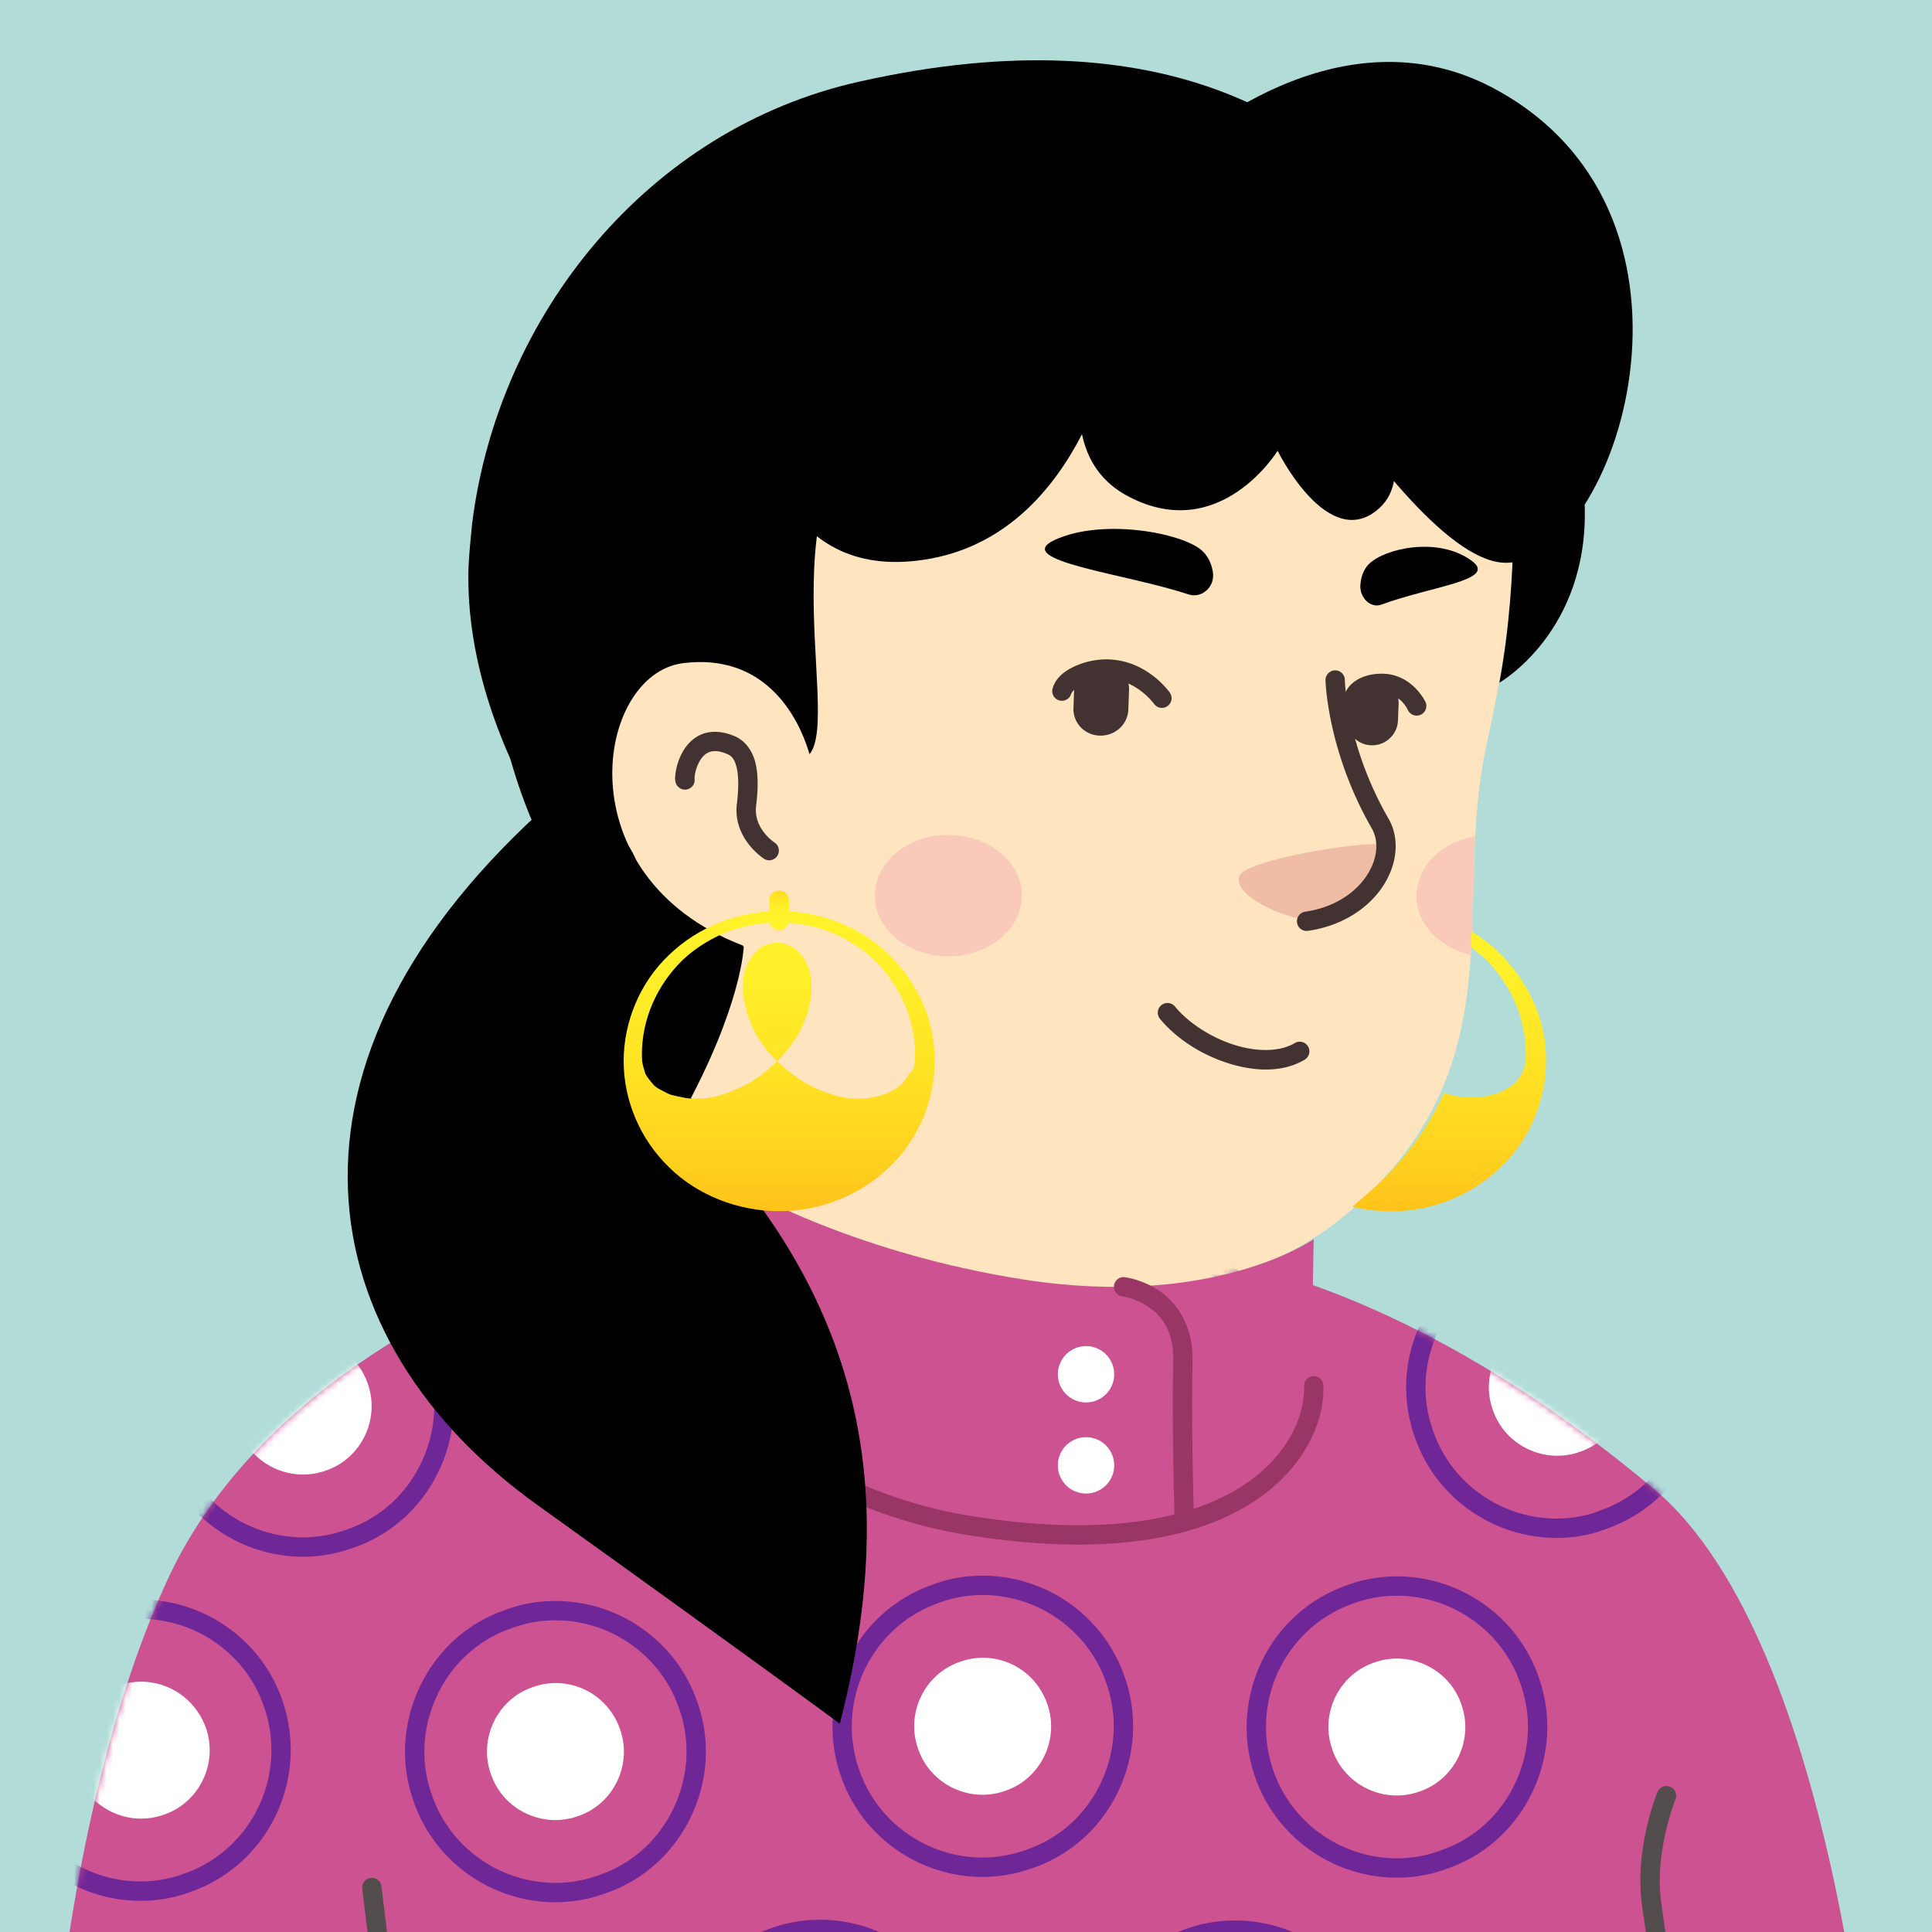 <?xml version="1.0" encoding="UTF-8" standalone="no"?>
<!-- Created with Inkscape (http://www.inkscape.org/) -->

<svg
   width="79.375mm"
   height="79.375mm"
   viewBox="0 0 79.375 79.375"
   version="1.1"
   id="svg5"
   xmlns="http://www.w3.org/2000/svg"
   xmlns:svg="http://www.w3.org/2000/svg">
  <rect x="0" y="0" width="79.375" height="79.375" fill="#333333" stroke="none"/>
  <defs
     id="defs2">
    <clipPath
       id="clip0_421_1274">
      <rect
         width="300"
         height="300"
         fill="#ffffff"
         id="rect903"
         x="0"
         y="0" />
    </clipPath>
    <clipPath
       id="clip0_421_1274-3">
      <rect
         width="300"
         height="300"
         fill="#ffffff"
         id="rect1539"
         x="0"
         y="0" />
    </clipPath>
    <clipPath
       id="clip0_421_1274-35">
      <rect
         width="300"
         height="300"
         fill="#ffffff"
         id="rect1928"
         x="0"
         y="0" />
    </clipPath>
    <clipPath
       id="clip0_421_1274-8">
      <rect
         width="300"
         height="300"
         fill="#ffffff"
         id="rect2361"
         x="0"
         y="0" />
    </clipPath>
    <linearGradient
       id="paint0_linear_421_1274"
       x1="121.039"
       y1="222.779"
       x2="121.039"
       y2="132.015"
       gradientUnits="userSpaceOnUse">
      <stop
         stop-color="#FF7300"
         id="stop2716" />
      <stop
         offset="0.109"
         stop-color="#FF8D08"
         id="stop2718" />
      <stop
         offset="0.29"
         stop-color="#FFB214"
         id="stop2720" />
      <stop
         offset="0.472"
         stop-color="#FFCF1E"
         id="stop2722" />
      <stop
         offset="0.651"
         stop-color="#FFE325"
         id="stop2724" />
      <stop
         offset="0.829"
         stop-color="#FFF029"
         id="stop2726" />
      <stop
         offset="1"
         stop-color="#FFF42A"
         id="stop2728" />
    </linearGradient>
    <linearGradient
       id="paint1_linear_421_1274"
       x1="121.04"
       y1="129.148"
       x2="121.04"
       y2="139.469"
       gradientUnits="userSpaceOnUse">
      <stop
         stop-color="#FF7300"
         id="stop2731" />
      <stop
         offset="0.109"
         stop-color="#FF8D08"
         id="stop2733" />
      <stop
         offset="0.29"
         stop-color="#FFB214"
         id="stop2735" />
      <stop
         offset="0.472"
         stop-color="#FFCF1E"
         id="stop2737" />
      <stop
         offset="0.651"
         stop-color="#FFE325"
         id="stop2739" />
      <stop
         offset="0.829"
         stop-color="#FFF029"
         id="stop2741" />
      <stop
         offset="1"
         stop-color="#FFF42A"
         id="stop2743" />
    </linearGradient>
    <linearGradient
       id="paint2_linear_421_1274"
       x1="226.423"
       y1="222.779"
       x2="226.423"
       y2="132.015"
       gradientUnits="userSpaceOnUse">
      <stop
         stop-color="#FF7300"
         id="stop2746" />
      <stop
         offset="0.109"
         stop-color="#FF8D08"
         id="stop2748" />
      <stop
         offset="0.29"
         stop-color="#FFB214"
         id="stop2750" />
      <stop
         offset="0.472"
         stop-color="#FFCF1E"
         id="stop2752" />
      <stop
         offset="0.651"
         stop-color="#FFE325"
         id="stop2754" />
      <stop
         offset="0.829"
         stop-color="#FFF029"
         id="stop2756" />
      <stop
         offset="1"
         stop-color="#FFF42A"
         id="stop2758" />
    </linearGradient>
    <clipPath
       id="clip0_421_1274-6">
      <rect
         width="300"
         height="300"
         fill="#ffffff"
         id="rect2761"
         x="0"
         y="0" />
    </clipPath>
    <clipPath
       id="clip0_421_1274-9">
      <rect
         width="300"
         height="300"
         fill="#ffffff"
         id="rect3154"
         x="0"
         y="0" />
    </clipPath>
    <clipPath
       id="clip0_421_1274-61">
      <rect
         width="300"
         height="300"
         fill="#ffffff"
         id="rect3560"
         x="0"
         y="0" />
    </clipPath>
    <linearGradient
       id="paint0_linear_421_1274-3"
       x1="118.039"
       y1="225.166"
       x2="118.039"
       y2="137.532"
       gradientUnits="userSpaceOnUse">
      <stop
         stop-color="#FF7300"
         id="stop4079" />
      <stop
         offset="0.109"
         stop-color="#FF8D08"
         id="stop4081" />
      <stop
         offset="0.29"
         stop-color="#FFB214"
         id="stop4083" />
      <stop
         offset="0.472"
         stop-color="#FFCF1E"
         id="stop4085" />
      <stop
         offset="0.651"
         stop-color="#FFE325"
         id="stop4087" />
      <stop
         offset="0.829"
         stop-color="#FFF029"
         id="stop4089" />
      <stop
         offset="1"
         stop-color="#FFF42A"
         id="stop4091" />
    </linearGradient>
    <linearGradient
       id="paint1_linear_421_1274-7"
       x1="118.04"
       y1="134.764"
       x2="118.04"
       y2="144.729"
       gradientUnits="userSpaceOnUse">
      <stop
         stop-color="#FF7300"
         id="stop4094" />
      <stop
         offset="0.109"
         stop-color="#FF8D08"
         id="stop4096" />
      <stop
         offset="0.29"
         stop-color="#FFB214"
         id="stop4098" />
      <stop
         offset="0.472"
         stop-color="#FFCF1E"
         id="stop4100" />
      <stop
         offset="0.651"
         stop-color="#FFE325"
         id="stop4102" />
      <stop
         offset="0.829"
         stop-color="#FFF029"
         id="stop4104" />
      <stop
         offset="1"
         stop-color="#FFF42A"
         id="stop4106" />
    </linearGradient>
    <linearGradient
       id="paint2_linear_421_1274-8"
       x1="223.423"
       y1="225.166"
       x2="223.423"
       y2="137.532"
       gradientUnits="userSpaceOnUse">
      <stop
         stop-color="#FF7300"
         id="stop4109" />
      <stop
         offset="0.109"
         stop-color="#FF8D08"
         id="stop4111" />
      <stop
         offset="0.29"
         stop-color="#FFB214"
         id="stop4113" />
      <stop
         offset="0.472"
         stop-color="#FFCF1E"
         id="stop4115" />
      <stop
         offset="0.651"
         stop-color="#FFE325"
         id="stop4117" />
      <stop
         offset="0.829"
         stop-color="#FFF029"
         id="stop4119" />
      <stop
         offset="1"
         stop-color="#FFF42A"
         id="stop4121" />
    </linearGradient>
    <clipPath
       id="clip0_421_1274-4">
      <rect
         width="300"
         height="300"
         fill="#ffffff"
         id="rect4124"
         x="0"
         y="0" />
    </clipPath>
    <clipPath
       id="clip0_421_1274-2">
      <rect
         width="300"
         height="300"
         fill="#ffffff"
         id="rect4458"
         x="0"
         y="0" />
    </clipPath>
    <clipPath
       id="clip0_421_1274-1">
      <rect
         width="300"
         height="300"
         fill="#ffffff"
         id="rect4979"
         x="0"
         y="0" />
    </clipPath>
    <clipPath
       id="clip0_421_1274-24">
      <rect
         width="300"
         height="300"
         fill="#ffffff"
         id="rect5434"
         x="0"
         y="0" />
    </clipPath>
    <clipPath
       id="clip0_421_1274-46">
      <rect
         width="300"
         height="300"
         fill="#ffffff"
         id="rect5850"
         x="0"
         y="0" />
    </clipPath>
    <clipPath
       id="clip0_421_1274-5">
      <rect
         width="300"
         height="300"
         fill="#ffffff"
         id="rect6329"
         x="0"
         y="0" />
    </clipPath>
    <clipPath
       id="clip0_421_1274-38">
      <rect
         width="300"
         height="300"
         fill="#ffffff"
         id="rect6804"
         x="0"
         y="0" />
    </clipPath>
    <clipPath
       id="clip0_421_1274-44">
      <rect
         width="300"
         height="300"
         fill="#ffffff"
         id="rect7152"
         x="0"
         y="0" />
    </clipPath>
    <clipPath
       id="clip0_421_1274-94">
      <rect
         width="300"
         height="300"
         fill="#ffffff"
         id="rect7595"
         x="0"
         y="0" />
    </clipPath>
    <clipPath
       id="clip0_421_1274-10">
      <rect
         width="300"
         height="300"
         fill="#ffffff"
         id="rect8065"
         x="0"
         y="0" />
    </clipPath>
    <clipPath
       id="clip0_421_1274-87">
      <rect
         width="300"
         height="300"
         fill="#ffffff"
         id="rect8554"
         x="0"
         y="0" />
    </clipPath>
    <clipPath
       id="clip0_421_1274-19">
      <rect
         width="300"
         height="300"
         fill="#ffffff"
         id="rect9033"
         x="0"
         y="0" />
    </clipPath>
    <clipPath
       id="clip0_421_1274-49">
      <rect
         width="300"
         height="300"
         fill="#ffffff"
         id="rect9515"
         x="0"
         y="0" />
    </clipPath>
    <clipPath
       id="clip0_421_1274-69">
      <rect
         width="300"
         height="300"
         fill="#ffffff"
         id="rect10033"
         x="0"
         y="0" />
    </clipPath>
    <clipPath
       id="clip0_421_1274-40">
      <rect
         width="300"
         height="300"
         fill="#ffffff"
         id="rect10502"
         x="0"
         y="0" />
    </clipPath>
    <clipPath
       id="clip0_421_1274-242">
      <rect
         width="300"
         height="300"
         fill="#ffffff"
         id="rect10955"
         x="0"
         y="0" />
    </clipPath>
    <linearGradient
       id="paint0_linear_421_1274-36"
       x1="120.777"
       y1="221.77"
       x2="120.777"
       y2="135.345"
       gradientUnits="userSpaceOnUse">
      <stop
         stop-color="#FF7300"
         id="stop11413" />
      <stop
         offset="0.109"
         stop-color="#FF8D08"
         id="stop11415" />
      <stop
         offset="0.29"
         stop-color="#FFB214"
         id="stop11417" />
      <stop
         offset="0.472"
         stop-color="#FFCF1E"
         id="stop11419" />
      <stop
         offset="0.651"
         stop-color="#FFE325"
         id="stop11421" />
      <stop
         offset="0.829"
         stop-color="#FFF029"
         id="stop11423" />
      <stop
         offset="1"
         stop-color="#FFF42A"
         id="stop11425" />
    </linearGradient>
    <linearGradient
       id="paint1_linear_421_1274-4"
       x1="120.776"
       y1="132.616"
       x2="120.776"
       y2="142.443"
       gradientUnits="userSpaceOnUse">
      <stop
         stop-color="#FF7300"
         id="stop11428" />
      <stop
         offset="0.109"
         stop-color="#FF8D08"
         id="stop11430" />
      <stop
         offset="0.29"
         stop-color="#FFB214"
         id="stop11432" />
      <stop
         offset="0.472"
         stop-color="#FFCF1E"
         id="stop11434" />
      <stop
         offset="0.651"
         stop-color="#FFE325"
         id="stop11436" />
      <stop
         offset="0.829"
         stop-color="#FFF029"
         id="stop11438" />
      <stop
         offset="1"
         stop-color="#FFF42A"
         id="stop11440" />
    </linearGradient>
    <linearGradient
       id="paint2_linear_421_1274-4"
       x1="224.707"
       y1="221.77"
       x2="224.707"
       y2="135.345"
       gradientUnits="userSpaceOnUse">
      <stop
         stop-color="#FF7300"
         id="stop11443" />
      <stop
         offset="0.109"
         stop-color="#FF8D08"
         id="stop11445" />
      <stop
         offset="0.29"
         stop-color="#FFB214"
         id="stop11447" />
      <stop
         offset="0.472"
         stop-color="#FFCF1E"
         id="stop11449" />
      <stop
         offset="0.651"
         stop-color="#FFE325"
         id="stop11451" />
      <stop
         offset="0.829"
         stop-color="#FFF029"
         id="stop11453" />
      <stop
         offset="1"
         stop-color="#FFF42A"
         id="stop11455" />
    </linearGradient>
    <clipPath
       id="clip0_421_1274-0">
      <rect
         width="300"
         height="300"
         fill="#ffffff"
         id="rect11458"
         x="0"
         y="0" />
    </clipPath>
  </defs>
  <g
     id="layer1"
     transform="translate(-292.378,-61.399)">
    <g
       style="fill:none"
       id="g11555"
       transform="matrix(0.265,0,0,0.265,292.378,61.399)">
      <g
         clip-path="url(#clip0_421_1274-0)"
         id="g11411">
        <path
           id="rect11290"
           style="fill:#b5e2dc;fill-opacity:0.969"
           d="M 0,0 H 300 V 300 H 0 Z" />
        <path
           d="m 251.589,264.099 c -0.774,0.553 -1.659,1.107 -2.434,1.66 -0.885,0.553 -1.66,1.106 -2.545,1.549 -0.774,0.443 -1.438,0.885 -2.213,1.328 -0.11,0.11 -0.221,0.11 -0.332,0.221 -2.544,1.549 -5.2,2.987 -7.855,4.315 -0.775,0.443 -1.66,0.885 -2.435,1.217 0,0 -0.11,0.111 -0.221,0.111 -0.885,0.443 -1.77,0.885 -2.656,1.328 -1.77,0.885 -3.651,1.659 -5.421,2.434 -0.885,0.443 -1.881,0.774 -2.766,1.106 -0.886,0.332 -1.881,0.775 -2.767,1.107 -0.885,0.332 -1.881,0.774 -2.766,1.106 0,0 0,0 -0.11,0 -0.886,0.332 -1.881,0.664 -2.767,0.996 -1.991,0.664 -4.093,1.328 -6.085,1.992 -0.664,0.221 -1.439,0.442 -2.102,0.664 -2.103,0.664 -4.205,1.217 -6.307,1.659 -0.775,0.222 -1.549,0.332 -2.435,0.554 -1.991,0.442 -4.093,0.885 -6.085,1.327 -0.443,0.111 -0.775,0.111 -1.217,0.222 -0.664,0.11 -1.439,0.221 -2.102,0.332 -0.996,0.11 -1.881,0.332 -2.877,0.442 -0.443,0.111 -0.885,0.111 -1.328,0.222 -0.553,0.11 -1.217,0.221 -1.881,0.221 -1.77,0.221 -3.651,0.442 -5.422,0.664 -0.553,0.11 -1.217,0.11 -1.77,0.221 h -0.111 c -0.774,0.111 -1.549,0.111 -2.323,0.221 -0.775,0.111 -1.549,0.111 -2.324,0.111 -0.442,0 -0.996,0.111 -1.438,0.111 -0.885,0 -1.66,0.11 -2.435,0.11 -1.106,0 -2.102,0.111 -3.208,0.111 -1.107,0 -2.103,0 -3.209,0 -0.775,0 -1.549,0 -2.324,0 -46.582,-0.664 -88.628,-20.47 -118.502,-51.893 0,0 0,-0.111 -0.111,-0.111 3.43,-6.75 16.154,-18.921 29.432,-28.99 16.818,-12.724 40.607,-20.58 40.607,-20.58 0,0 15.602,-2.545 73.47,9.516 44.148,9.294 62.958,47.025 69.375,64.396 z"
           fill="#fee4bf"
           id="path11292" />
        <path
           d="m 194.495,230.352 c -2.323,11.397 -17.371,18.146 -42.709,7.966 -31.092,-12.613 -43.042,-48.131 -43.042,-48.131 -1.659,-25.449 -5.532,-47.246 -5.532,-47.246 35.96,-3.098 78.448,38.948 78.448,38.948 l 4.869,20.801 c 0.442,1.771 1.328,3.32 2.655,4.426 2.324,3.983 6.861,15.933 5.311,23.236 z"
           fill="#fee4bf"
           id="path11294" />
        <path
           d="m 189.185,207.227 c -21.134,-1.107 -36.735,-4.205 -53.443,-34.19 14.163,12.503 30.871,17.261 48.463,19.474 l 2.324,10.179 c 0.443,1.881 1.328,3.43 2.656,4.537 z"
           fill="#efbda5"
           id="path11296" />
        <path
           d="m 232.89,73.897 c 1.992,9.294 2.987,16.818 -2.434,41.604 -5.422,24.784 4.979,49.569 -21.134,72.252 -17.593,15.269 -48.352,18.146 -72.916,1.438 -8.299,-5.643 -15.933,-13.499 -22.129,-23.789 C 109.408,157.325 103.765,149.69 97.458,142.72 88.717,133.204 78.206,114.062 83.406,80.204 91.815,25.102 146.364,18.795 178.562,24.881 c 32.199,6.086 48.906,24.453 54.328,49.017 z"
           fill="#fee4bf"
           id="path11298" />
        <path
           d="m 127.001,117.16 c 0,0 -3.43,-16.597 -19.584,-14.605 -13.942,1.77 -18.81,35.186 12.835,44.48"
           fill="#fee4bf"
           id="path11300" />
        <path
           style="color:#000000;fill:#423232;stroke-linecap:round;stroke-linejoin:round;stroke-miterlimit:10;-inkscape-stroke:none"
           d="m 111.328,113.477 c -0.799,-0.061 -1.546,0.026 -2.223,0.25 -1.354,0.448 -2.328,1.389 -2.979,2.369 -0.65,0.98 -1.018,2.016 -1.229,2.9 -0.105,0.442 -0.17,0.845 -0.201,1.203 -0.031,0.358 -0.077,0.59 0.047,1.086 a 1.5,1.5 0 0 0 1.818,1.092 1.5,1.5 0 0 0 1.094,-1.818 c 0.069,0.274 0.013,0.091 0.029,-0.098 0.017,-0.189 0.058,-0.463 0.131,-0.77 0.146,-0.613 0.422,-1.355 0.809,-1.938 0.387,-0.583 0.843,-0.988 1.422,-1.18 0.579,-0.192 1.38,-0.223 2.656,0.311 a 1.5,1.5 0 0 0 0.01,0.004 c 0.739,0.302 1.177,0.819 1.49,2.096 0.314,1.277 0.344,3.233 0.025,5.732 a 1.5,1.5 0 0 0 -0.006,0.039 c -0.537,5.368 4.227,8.385 4.227,8.385 a 1.5,1.5 0 0 0 2.07,-0.457 1.5,1.5 0 0 0 -0.455,-2.072 c 0,0 -3.204,-2.075 -2.855,-5.557 l -0.006,0.041 c 0.344,-2.701 0.375,-4.951 -0.086,-6.828 -0.461,-1.876 -1.573,-3.459 -3.268,-4.152 -0.879,-0.367 -1.726,-0.577 -2.521,-0.639 z"
           id="path11302" />
        <path
           d="m 203.679,142.609 c 0,0 4.205,0.221 8.188,-4.536 2.213,-2.656 4.094,-5.975 2.877,-6.971 -1.217,-1.107 -21.244,1.991 -22.572,4.647 -1.328,2.655 6.418,6.86 11.507,6.86 z"
           fill="#efbda5"
           id="path11304" />
        <path
           style="color:#000000;fill:#423232;stroke-linecap:round;stroke-linejoin:round;stroke-miterlimit:10;-inkscape-stroke:none"
           d="m 206.967,103.932 a 1.5,1.5 0 0 0 -1.467,1.531 c 0,0 0.234,10.905 7.17,22.957 1.154,2.009 0.912,4.815 -0.83,7.404 -1.742,2.589 -4.947,4.859 -9.484,5.521 a 1.5,1.5 0 0 0 -1.268,1.701 1.5,1.5 0 0 0 1.701,1.268 c 5.311,-0.775 9.3,-3.484 11.541,-6.814 2.241,-3.33 2.774,-7.383 0.941,-10.574 a 1.5,1.5 0 0 0 -0.002,-0.002 C 208.706,115.518 208.498,105.4 208.498,105.4 a 1.5,1.5 0 0 0 -1.531,-1.469 z"
           id="path11306" />
        <path
           opacity="0.42"
           d="m 147.028,148.252 c 6.295,0 11.397,-4.211 11.397,-9.405 0,-5.194 -5.102,-9.405 -11.397,-9.405 -6.294,0 -11.396,4.211 -11.396,9.405 0,5.194 5.102,9.405 11.396,9.405 z"
           fill="#f2a5b2"
           id="path11308" />
        <path
           opacity="0.42"
           d="m 228.685,129.663 c -0.332,6.197 -0.221,12.282 -0.664,18.368 -4.868,-1.107 -8.409,-4.758 -8.409,-9.073 0,-4.647 3.873,-8.409 9.073,-9.295 z"
           fill="#f2a5b2"
           id="path11310" />
        <path
           d="M 290.528,334.095 H 7.218 c 0,0 1.681,-52 18.716,-89.095 12.888,-28.017 43.259,-43.595 65.897,-51.664 6.388,-2.241 12.215,-3.922 16.698,-5.155 0,0.56 0.112,1.009 0.112,1.569 0,0 10.198,22.862 41.69,35.526 25.664,10.422 34.629,6.276 36.983,-5.267 1.456,-7.397 5.155,-9.078 2.801,-13 -1.345,-1.121 -2.241,-2.802 -2.689,-4.483 l -0.897,-3.698 c 2.129,-0.449 4.147,-1.009 6.164,-1.681 0.672,-0.225 1.233,-0.449 1.905,-0.673 14.457,3.81 36.198,12.888 61.862,34.405 28.914,24.319 34.069,103.216 34.069,103.216 z"
           fill="#cc5292"
           id="path11312" />
        <mask
           id="mask0_421_1274"
           maskUnits="userSpaceOnUse"
           x="7"
           y="188"
           width="284"
           height="147">
          <path
             d="M 290.528,334.095 H 7.218 c 0,0 1.681,-52 18.716,-89.095 12.888,-28.017 43.259,-43.595 65.897,-51.664 6.388,-2.241 12.215,-3.922 16.698,-5.155 0,0.56 0.112,1.009 0.112,1.569 0,0 10.198,22.862 41.69,35.526 25.664,10.422 34.629,6.276 36.983,-5.267 1.456,-7.397 5.155,-9.078 2.801,-13 -1.345,-1.121 -2.241,-2.802 -2.689,-4.483 l -0.897,-3.698 c 2.129,-0.449 4.147,-1.009 6.164,-1.681 0.672,-0.225 1.233,-0.449 1.905,-0.673 14.457,3.81 36.198,12.888 61.862,34.405 28.914,24.319 34.069,103.216 34.069,103.216 z"
             fill="#cc5292"
             id="path11314" />
        </mask>
        <g
           mask="url(#mask0_421_1274)"
           id="g11357">
          <path
             style="color:#000000;fill:#6f2696;stroke-linecap:round;stroke-linejoin:round;stroke-miterlimit:10;-inkscape-stroke:none"
             d="m 21.787,247.982 c -2.743,0 -5.391,0.481 -7.908,1.438 -5.868,2.042 -10.549,6.368 -13.176,11.979 -2.624,5.606 -2.988,11.965 -0.84,17.83 1.9936e-4,5.6e-4 -1.994e-4,10e-4 0,0.002 3.24,9.237 12.101,15.459 21.924,15.459 2.748,0 5.398,-0.482 7.918,-1.439 12.077,-4.317 18.304,-17.735 14.006,-29.807 -3.239,-9.239 -12.1,-15.461 -21.924,-15.461 z m 0,3 c 8.556,0 16.279,5.432 19.092,13.453 a 1.5,1.5 0 0 0 0.004,0.008 c 3.763,10.558 -1.658,22.229 -12.203,25.988 a 1.5,1.5 0 0 0 -0.031,0.012 c -2.184,0.831 -4.458,1.246 -6.861,1.246 -8.555,0 -16.281,-5.433 -19.094,-13.453 a 1.5,1.5 0 0 0 -0.008,-0.019 c -1.878,-5.113 -1.568,-10.623 0.736,-15.547 2.302,-4.917 6.354,-8.653 11.459,-10.424 a 1.5,1.5 0 0 0 0.043,-0.016 c 2.183,-0.832 4.459,-1.248 6.863,-1.248 z"
             id="path11317" />
          <path
             d="m 31.873,267.75 c 2.017,5.491 -0.897,11.655 -6.388,13.56 -5.491,2.018 -11.655,-0.896 -13.56,-6.388 -2.017,-5.491 0.896,-11.655 6.388,-13.56 5.491,-2.017 11.543,0.897 13.56,6.388 z"
             fill="#ffffff"
             id="path11319" />
          <path
             style="color:#000000;fill:#6f2696;stroke-linecap:round;stroke-linejoin:round;stroke-miterlimit:10;-inkscape-stroke:none"
             d="m 47.002,194.639 c -2.744,0 -5.392,0.48 -7.91,1.438 -5.867,2.042 -10.546,6.368 -13.172,11.979 -2.626,5.61 -2.991,11.977 -0.836,17.846 4.98e-4,0.001 0.002,0.003 0.002,0.004 3.245,9.227 12.099,15.441 21.916,15.441 2.643,0 5.286,-0.482 7.898,-1.432 5.873,-2.041 10.558,-6.371 13.186,-11.984 2.624,-5.605 2.988,-11.966 0.84,-17.83 v -0.002 c -3.24,-9.237 -12.101,-15.459 -21.924,-15.459 z m 0,3 c 8.556,0 16.281,5.433 19.094,13.453 a 1.5,1.5 0 0 0 0.008,0.019 c 1.878,5.112 1.568,10.623 -0.736,15.545 -2.302,4.917 -6.354,8.655 -11.459,10.426 a 1.5,1.5 0 0 0 -0.021,0.008 c -2.314,0.842 -4.601,1.256 -6.885,1.256 -8.555,0 -16.279,-5.433 -19.092,-13.453 a 1.5,1.5 0 0 0 -0.008,-0.021 c -1.878,-5.112 -1.57,-10.623 0.734,-15.545 2.302,-4.918 6.356,-8.655 11.461,-10.426 a 1.5,1.5 0 0 0 0.043,-0.016 c 2.183,-0.832 4.458,-1.246 6.861,-1.246 z"
             id="path11321" />
          <path
             d="m 56.976,214.405 c 2.017,5.492 -0.897,11.655 -6.388,13.561 -5.491,2.017 -11.655,-0.897 -13.56,-6.388 -2.017,-5.492 0.897,-11.656 6.388,-13.561 5.491,-2.017 11.543,0.785 13.56,6.388 z"
             fill="#ffffff"
             id="path11323" />
          <path
             style="color:#000000;fill:#6f2696;stroke-linecap:round;stroke-linejoin:round;stroke-miterlimit:10;-inkscape-stroke:none"
             d="m 71.77,141.967 c -2.746,0 -5.397,0.481 -7.916,1.438 -12.079,4.316 -18.307,17.736 -14.008,29.809 2.88e-4,8.2e-4 0.002,0.001 0.002,0.002 4.33e-4,0.001 -4.33e-4,0.003 0,0.004 3.241,9.234 12.1,15.453 21.922,15.453 2.744,1e-5 5.391,-0.48 7.908,-1.436 12.084,-4.313 18.315,-17.736 14.016,-29.811 -3.239,-9.238 -12.1,-15.459 -21.924,-15.459 z m 0,3 c 8.556,0 16.279,5.431 19.092,13.451 a 1.5,1.5 0 0 0 0.004,0.008 c 3.763,10.558 -1.658,22.231 -12.203,25.99 a 1.5,1.5 0 0 0 -0.029,0.01 c -2.183,0.831 -4.459,1.246 -6.863,1.246 -8.556,0 -16.281,-5.433 -19.094,-13.453 a 1.5,1.5 0 0 0 -0.002,-0.006 c -3.763,-10.558 1.658,-22.231 12.203,-25.99 a 1.5,1.5 0 0 0 0.029,-0.012 c 2.183,-0.831 4.459,-1.244 6.863,-1.244 z"
             id="path11325" />
          <path
             style="color:#000000;fill:#6f2696;stroke-linecap:round;stroke-linejoin:round;stroke-miterlimit:10;-inkscape-stroke:none"
             d="m 86.113,248.207 c -2.744,0 -5.392,0.48 -7.91,1.438 -5.867,2.042 -10.546,6.368 -13.172,11.979 -2.625,5.609 -2.989,11.974 -0.836,17.842 3.243,9.231 12.099,15.449 21.918,15.449 2.639,0 5.376,-0.476 7.908,-1.438 5.868,-2.042 10.549,-6.368 13.176,-11.979 2.625,-5.609 2.988,-11.974 0.834,-17.842 -3.243,-9.232 -12.099,-15.449 -21.918,-15.449 z m 0,3 c 8.556,0 16.281,5.432 19.094,13.453 a 1.5,1.5 0 0 0 0.008,0.021 c 1.879,5.111 1.567,10.623 -0.736,15.545 h 0.002 c -2.302,4.917 -6.356,8.655 -11.461,10.426 a 1.5,1.5 0 0 0 -0.043,0.016 c -2.168,0.826 -4.579,1.246 -6.863,1.246 -8.556,0 -16.281,-5.433 -19.094,-13.453 a 1.5,1.5 0 0 0 -0.006,-0.021 c -1.878,-5.112 -1.57,-10.623 0.734,-15.545 2.302,-4.918 6.356,-8.655 11.461,-10.426 a 1.5,1.5 0 0 0 0.043,-0.016 c 2.183,-0.832 4.458,-1.246 6.861,-1.246 z"
             id="path11327" />
          <path
             d="m 96.088,267.974 c 2.017,5.492 -0.896,11.655 -6.388,13.56 -5.491,2.018 -11.655,-0.896 -13.56,-6.387 -2.017,-5.492 0.897,-11.656 6.388,-13.561 5.491,-2.017 11.543,0.785 13.56,6.388 z"
             fill="#ffffff"
             id="path11329" />
          <path
             style="color:#000000;fill:#6f2696;stroke-linecap:round;stroke-linejoin:round;stroke-miterlimit:10;-inkscape-stroke:none"
             d="m 111.217,194.75 c -2.743,0 -5.389,0.481 -7.906,1.438 -5.869,2.042 -10.549,6.367 -13.176,11.979 -2.625,5.609 -2.989,11.974 -0.836,17.842 3.243,9.231 12.099,15.449 21.918,15.449 2.744,0 5.391,-0.481 7.908,-1.438 5.868,-2.042 10.548,-6.368 13.174,-11.979 2.624,-5.605 2.989,-11.966 0.842,-17.83 v -0.002 C 129.901,200.972 121.04,194.75 111.217,194.75 Z m 0,3 c 8.556,0 16.281,5.433 19.094,13.453 a 1.5,1.5 0 0 0 0.008,0.021 c 1.878,5.112 1.568,10.623 -0.736,15.545 -2.301,4.917 -6.355,8.655 -11.459,10.426 a 1.5,1.5 0 0 0 -0.043,0.016 c -2.184,0.832 -4.459,1.246 -6.863,1.246 -8.555,0 -16.279,-5.433 -19.092,-13.453 a 1.5,1.5 0 0 0 -0.008,-0.021 c -1.878,-5.112 -1.57,-10.623 0.734,-15.545 2.302,-4.918 6.356,-8.655 11.461,-10.426 a 1.5,1.5 0 0 0 0.043,-0.016 c 2.182,-0.832 4.458,-1.246 6.861,-1.246 z"
             id="path11331" />
          <path
             d="m 121.304,214.517 c 2.017,5.492 -0.897,11.655 -6.388,13.561 -5.491,2.017 -11.655,-0.897 -13.56,-6.388 -2.018,-5.492 0.896,-11.656 6.387,-13.561 5.492,-2.017 11.544,0.897 13.561,6.388 z"
             fill="#ffffff"
             id="path11333" />
          <path
             style="color:#000000;fill:#6f2696;stroke-linecap:round;stroke-linejoin:round;stroke-miterlimit:10;-inkscape-stroke:none"
             d="m 136.098,142.078 c -2.741,0 -5.386,0.48 -7.9,1.434 -5.873,2.042 -10.557,6.369 -13.184,11.982 -2.625,5.609 -2.988,11.974 -0.836,17.842 3.243,9.231 12.1,15.447 21.92,15.447 2.593,0 5.265,-0.36 7.938,-1.447 12.064,-4.325 18.283,-17.734 13.986,-29.799 l -0.002,-0.002 c -3.24,-9.236 -12.099,-15.457 -21.922,-15.457 z m 0,3 c 8.556,0 16.281,5.433 19.094,13.453 a 1.5,1.5 0 0 0 0.002,0.006 c 3.763,10.558 -1.658,22.231 -12.203,25.99 a 1.5,1.5 0 0 0 -0.064,0.023 c -2.25,0.92 -4.498,1.232 -6.828,1.232 -8.556,0 -16.281,-5.431 -19.094,-13.451 a 1.5,1.5 0 0 0 -0.008,-0.021 c -1.878,-5.113 -1.568,-10.622 0.736,-15.545 2.301,-4.917 6.355,-8.654 11.461,-10.426 a 1.5,1.5 0 0 0 0.041,-0.016 c 2.183,-0.831 4.459,-1.246 6.863,-1.246 z"
             id="path11335" />
          <path
             style="color:#000000;fill:#6f2696;stroke-linecap:round;stroke-linejoin:round;stroke-miterlimit:10;-inkscape-stroke:none"
             d="m 127.131,297.629 c -2.743,0 -5.39,0.483 -7.906,1.438 -5.869,2.042 -10.549,6.368 -13.176,11.979 -2.625,5.609 -2.99,11.974 -0.836,17.842 3.242,9.232 12.099,15.449 21.918,15.449 2.744,0 5.391,-0.481 7.908,-1.438 5.868,-2.042 10.548,-6.367 13.174,-11.979 2.624,-5.605 2.989,-11.965 0.842,-17.83 v -0.002 c -3.24,-9.237 -12.1,-15.459 -21.924,-15.459 z m 0,3 c 8.556,0 16.281,5.433 19.094,13.453 a 1.5,1.5 0 0 0 0.008,0.021 c 1.878,5.113 1.568,10.623 -0.736,15.545 -2.301,4.918 -6.355,8.655 -11.459,10.426 a 1.5,1.5 0 0 0 -0.043,0.016 c -2.184,0.832 -4.459,1.246 -6.863,1.246 -8.555,0 -16.28,-5.432 -19.092,-13.453 a 1.5,1.5 0 0 0 -0.008,-0.021 c -1.879,-5.111 -1.569,-10.623 0.734,-15.545 2.302,-4.917 6.356,-8.655 11.461,-10.426 a 1.5,1.5 0 0 0 0.043,-0.016 c 2.183,-0.831 4.459,-1.246 6.861,-1.246 z"
             id="path11337" />
          <path
             style="color:#000000;fill:#6f2696;stroke-linecap:round;stroke-linejoin:round;stroke-miterlimit:10;-inkscape-stroke:none"
             d="m 152.348,244.285 c -2.743,0 -5.391,0.48 -7.908,1.436 -12.084,4.313 -18.315,17.735 -14.016,29.809 3.238,9.239 12.101,15.461 21.924,15.461 2.646,0 5.288,-0.482 7.902,-1.432 5.871,-2.042 10.553,-6.37 13.18,-11.982 2.627,-5.611 2.99,-11.978 0.836,-17.848 -3.244,-9.229 -12.1,-15.443 -21.918,-15.443 z m 0,3 c 8.556,0 16.281,5.433 19.094,13.453 a 1.5,1.5 0 0 0 0.006,0.019 c 1.878,5.113 1.57,10.624 -0.734,15.547 -2.301,4.917 -6.356,8.654 -11.461,10.426 a 1.5,1.5 0 0 0 -0.019,0.006 c -2.315,0.841 -4.6,1.254 -6.885,1.254 -8.555,0 -16.282,-5.432 -19.094,-13.453 a 1.5,1.5 0 0 0 -0.002,-0.006 c -3.764,-10.557 1.658,-22.231 12.203,-25.99 a 1.5,1.5 0 0 0 0.029,-0.01 c 2.183,-0.831 4.46,-1.246 6.863,-1.246 z"
             id="path11339" />
          <path
             d="m 162.321,264.052 c 2.018,5.491 -0.896,11.655 -6.388,13.56 -5.491,2.017 -11.655,-0.897 -13.56,-6.388 -2.017,-5.491 0.897,-11.655 6.388,-13.56 5.491,-2.017 11.543,0.784 13.56,6.388 z"
             fill="#ffffff"
             id="path11341" />
          <path
             style="color:#000000;fill:#6f2696;stroke-linecap:round;stroke-linejoin:round;stroke-miterlimit:10;-inkscape-stroke:none"
             d="m 177.113,191.611 c -2.744,0 -5.39,0.481 -7.908,1.438 -12.084,4.312 -18.314,17.734 -14.016,29.809 3.239,9.238 12.1,15.461 21.924,15.461 2.642,0 5.382,-0.476 7.916,-1.439 12.079,-4.315 18.307,-17.735 14.008,-29.807 -3.238,-9.238 -12.101,-15.461 -21.924,-15.461 z m 0,3 c 8.555,0 16.282,5.433 19.094,13.453 a 1.5,1.5 0 0 0 0.002,0.008 c 3.764,10.558 -1.658,22.23 -12.203,25.988 a 1.5,1.5 0 0 0 -0.029,0.012 c -2.168,0.826 -4.58,1.246 -6.863,1.246 -8.556,0 -16.281,-5.433 -19.094,-13.453 a 1.5,1.5 0 0 0 -0.002,-0.006 c -3.763,-10.558 1.658,-22.232 12.203,-25.99 a 1.5,1.5 0 0 0 0.031,-0.01 c 2.184,-0.832 4.457,-1.248 6.861,-1.248 z"
             id="path11343" />
          <path
             d="m 187.088,211.379 c 2.017,5.492 -0.897,11.655 -6.388,13.561 -5.491,2.017 -11.655,-0.897 -13.56,-6.388 -2.018,-5.492 0.896,-11.655 6.388,-13.561 5.491,-2.017 11.655,0.785 13.56,6.388 z"
             fill="#ffffff"
             id="path11345" />
          <path
             style="color:#000000;fill:#6f2696;stroke-linecap:round;stroke-linejoin:round;stroke-miterlimit:10;-inkscape-stroke:none"
             d="m 191.459,297.74 c -2.741,0 -5.387,0.481 -7.9,1.434 -0.002,7e-4 -0.004,10e-4 -0.006,0.002 -12.086,4.312 -18.319,17.736 -14.018,29.812 2.8e-4,8.2e-4 0.002,10e-4 0.002,0.002 4.3e-4,0.001 -4.3e-4,0.003 0,0.004 3.241,9.235 12.1,15.453 21.922,15.453 2.592,0 5.265,-0.36 7.938,-1.449 12.064,-4.324 18.282,-17.732 13.986,-29.797 -3.239,-9.238 -12.101,-15.461 -21.924,-15.461 z m 0,3 c 8.555,0 16.279,5.435 19.092,13.455 a 1.5,1.5 0 0 0 0.004,0.006 c 3.764,10.558 -1.658,22.23 -12.203,25.988 a 1.5,1.5 0 0 0 -0.064,0.025 c -2.248,0.92 -4.499,1.232 -6.828,1.232 -8.556,0 -16.281,-5.432 -19.094,-13.453 a 1.5,1.5 0 0 0 -0.002,-0.006 c -3.764,-10.558 1.657,-22.231 12.203,-25.99 a 1.5,1.5 0 0 0 0.029,-0.01 c 2.183,-0.831 4.459,-1.248 6.863,-1.248 z"
             id="path11347" />
          <path
             style="color:#000000;fill:#6f2696;stroke-linecap:round;stroke-linejoin:round;stroke-miterlimit:10;-inkscape-stroke:none"
             d="m 216.562,244.396 c -2.748,0 -5.398,0.482 -7.918,1.439 -12.08,4.318 -18.307,17.741 -14.004,29.814 3.242,9.233 12.101,15.453 21.922,15.453 2.745,0 5.392,-0.482 7.91,-1.438 5.867,-2.043 10.546,-6.368 13.172,-11.979 2.626,-5.61 2.988,-11.973 0.836,-17.842 -3.243,-9.231 -12.098,-15.449 -21.918,-15.449 z m 0,3 c 8.556,0 16.281,5.433 19.094,13.453 a 1.5,1.5 0 0 0 0.006,0.021 c 1.878,5.113 1.57,10.622 -0.734,15.545 -2.301,4.917 -6.356,8.654 -11.461,10.426 a 1.5,1.5 0 0 0 -0.041,0.016 c -2.184,0.831 -4.459,1.246 -6.863,1.246 -8.556,0 -16.281,-5.433 -19.094,-13.453 a 1.5,1.5 0 0 0 -0.002,-0.008 c -3.763,-10.558 1.658,-22.229 12.203,-25.988 a 1.5,1.5 0 0 0 0.029,-0.012 c 2.183,-0.831 4.459,-1.246 6.863,-1.246 z"
             id="path11349" />
          <path
             d="m 226.536,264.164 c 2.017,5.491 -0.896,11.655 -6.388,13.56 -5.491,2.017 -11.655,-0.896 -13.56,-6.388 -2.017,-5.491 0.897,-11.655 6.388,-13.56 5.491,-2.017 11.655,0.896 13.56,6.388 z"
             fill="#ffffff"
             id="path11351" />
          <path
             style="color:#000000;fill:#6f2696;stroke-linecap:round;stroke-linejoin:round;stroke-miterlimit:10;-inkscape-stroke:none"
             d="m 241.328,191.725 c -2.743,0 -5.389,0.481 -7.906,1.438 -5.868,2.042 -10.549,6.368 -13.176,11.979 -2.623,5.606 -2.988,11.965 -0.84,17.83 4.9e-4,0.001 0.001,0.003 0.002,0.004 3.241,9.235 12.098,15.457 21.92,15.457 2.74,0 5.386,-0.478 7.811,-1.443 12.183,-4.316 18.414,-17.74 14.111,-29.811 -3.242,-9.233 -12.101,-15.453 -21.922,-15.453 z m 0,3 c 8.556,0 16.281,5.433 19.094,13.453 a 1.5,1.5 0 0 0 0.004,0.008 c 3.764,10.558 -1.649,22.224 -12.311,25.986 a 1.5,1.5 0 0 0 -0.059,0.021 c -2.049,0.82 -4.324,1.238 -6.729,1.238 -8.555,0 -16.279,-5.433 -19.092,-13.453 a 1.5,1.5 0 0 0 -0.008,-0.021 c -1.878,-5.112 -1.569,-10.623 0.734,-15.545 2.302,-4.917 6.357,-8.655 11.461,-10.426 a 1.5,1.5 0 0 0 0.043,-0.016 c 2.182,-0.832 4.458,-1.246 6.861,-1.246 z"
             id="path11353" />
          <path
             d="m 251.416,211.491 c 2.017,5.492 -0.896,11.656 -6.388,13.561 -5.491,2.017 -11.655,-0.897 -13.56,-6.388 -2.017,-5.492 0.896,-11.655 6.388,-13.561 5.491,-2.017 11.543,0.897 13.56,6.388 z"
             fill="#ffffff"
             id="path11355" />
        </g>
        <path
           d="m 177.002,233.793 c 0.112,0.112 0.112,0.112 0.224,0.224 0,-0.112 0,-0.224 0,-0.224 -0.112,-0.112 -0.224,-0.112 -0.224,0 z"
           fill="#ffffff"
           id="path11359" />
        <path
           style="color:#000000;fill:#544d4d;stroke-linecap:round;stroke-linejoin:round;stroke-miterlimit:10;-inkscape-stroke:none"
           d="m 57.467,291.141 a 1.5,1.5 0 0 0 -1.307,1.67 l 5.043,41.465 a 1.5,1.5 0 0 0 1.67,1.309 1.5,1.5 0 0 0 1.307,-1.67 l -5.043,-41.467 a 1.5,1.5 0 0 0 -1.67,-1.307 z"
           id="path11361" />
        <path
           style="color:#000000;fill:#544d4d;stroke-linecap:round;stroke-linejoin:round;stroke-miterlimit:10;-inkscape-stroke:none"
           d="m 258.936,277.01 a 1.5,1.5 0 0 0 -1.957,0.816 c 0,0 -3.529,8.414 -2.457,17.117 1.03,8.352 3.888,19.938 -0.201,38.834 a 1.5,1.5 0 0 0 1.15,1.783 1.5,1.5 0 0 0 1.783,-1.148 c 4.205,-19.432 1.234,-31.826 0.246,-39.836 -0.944,-7.659 2.252,-15.609 2.252,-15.609 a 1.5,1.5 0 0 0 -0.816,-1.957 z"
           id="path11363" />
        <path
           d="m 203.674,192.103 c 0,0 -15.353,10.871 -44.939,6.276 -24.992,-3.922 -42.138,-13 -48.302,-16.698 -1.569,-1.009 -2.69,-2.69 -2.802,-4.595 l -0.112,-1.681 c 0,0 -5.267,0.448 -6.164,7.845 -0.448,3.586 -0.448,9.302 -0.336,14.345 0.112,6.724 2.802,13.224 7.509,18.043 7.509,7.733 23.086,17.819 40.905,20.845 42.923,7.172 54.578,-11.543 54.241,-21.517 -0.336,-11.656 0,-22.863 0,-22.863 z"
           fill="#cc5292"
           id="path11365" />
        <path
           style="color:#000000;fill:#993665;stroke-linecap:round;stroke-linejoin:round;stroke-miterlimit:10;-inkscape-stroke:none"
           d="m 100.994,195.982 a 1.5,1.5 0 0 0 -1.475,1.525 c 0.118,7.106 2.955,13.966 7.932,19.062 5.6e-4,5.8e-4 10e-4,0.001 0.002,0.002 6.4e-4,6.6e-4 0.001,0.001 0.002,0.002 7.778,8.009 23.51,18.182 41.727,21.275 a 1.5,1.5 0 0 0 0.004,0 c 21.692,3.625 35.725,0.753 44.373,-4.527 8.648,-5.28 11.804,-12.917 11.615,-18.52 a 1.5,1.5 0 0 0 -1.549,-1.449 1.5,1.5 0 0 0 -1.449,1.551 c 0.147,4.373 -2.356,11.079 -10.182,15.857 -7.826,4.778 -21.084,7.676 -42.314,4.129 -17.417,-2.959 -32.836,-12.954 -40.076,-20.41 a 1.5,1.5 0 0 0 -0.002,-0.002 c -4.435,-4.541 -6.976,-10.679 -7.082,-17.02 a 1.5,1.5 0 0 0 -1.525,-1.477 z"
           id="path11367" />
        <path
           style="color:#000000;fill:#993665;stroke-linecap:round;stroke-linejoin:round;stroke-miterlimit:10;-inkscape-stroke:none"
           d="m 174.377,198.01 a 1.5,1.5 0 0 0 -1.666,1.312 1.5,1.5 0 0 0 1.312,1.668 c 0,0 2.007,0.249 4.012,1.613 2.004,1.364 3.958,3.65 3.855,8.408 -0.226,10.496 0.225,24.957 0.225,24.957 a 1.5,1.5 0 0 0 1.545,1.453 1.5,1.5 0 0 0 1.453,-1.547 c 0,0 -0.445,-14.449 -0.223,-24.799 0.122,-5.663 -2.521,-9.152 -5.168,-10.953 -2.647,-1.802 -5.346,-2.113 -5.346,-2.113 z"
           id="path11369" />
        <path
           d="m 168.373,217.431 c 2.414,0 4.37,-1.957 4.37,-4.371 0,-2.414 -1.956,-4.37 -4.37,-4.37 -2.414,0 -4.371,1.956 -4.371,4.37 0,2.414 1.957,4.371 4.371,4.371 z"
           fill="#ffffff"
           id="path11371" />
        <path
           d="m 168.373,231.552 c 2.414,0 4.37,-1.957 4.37,-4.371 0,-2.414 -1.956,-4.371 -4.37,-4.371 -2.414,0 -4.371,1.957 -4.371,4.371 0,2.414 1.957,4.371 4.371,4.371 z"
           fill="#ffffff"
           id="path11373" />
        <path
           d="m 232.907,73.808 c -0.336,-1.68 -0.784,-3.472 -1.344,-5.152 -0.56,-1.68 -1.904,-3.136 -3.696,-3.472 -5.824,-1.008 -11.424,1.904 -19.488,0.784 -25.648,-3.472 -42.784,-14.336 -66.864,-4.928 -24.864,9.632 -10.752,49.728 -16.016,55.888 -0.896,-3.136 -5.264,-15.904 -19.6,-14.112 -13.552,1.68 -18.704,33.04 9.296,43.792 -0.224,6.16 -11.312,11.984 -20.272,1.232 -8.96,-10.752 -26.88,-38.64 -14.784,-79.408 12.096,-40.768 66.864,-62.048 117.824,-41.328 8.736,3.584 14.336,11.312 21.616,13.888 14.896,5.488 15.008,40.88 13.328,32.816 z"
           fill="#000000"
           id="path11375" />
        <path
           d="m 115.307,146.72 c 0,0 -0.224,9.184 -9.632,26.208 0,0 -2.24,-9.408 -7.168,-18.032 -4.816,-8.624 -14.336,-26.656 -20.16,-44.688 -5.824,-18.032 4.928,4.368 10.416,11.872 5.376,7.392 8.96,25.76 26.544,24.64 z"
           fill="#000000"
           id="path11377" />
        <path
           d="m 99.515,137.648 c 0,0 -3.136,20.944 16.912,47.376 20.048,26.432 21.168,53.536 13.776,82.208 0,0 -11.648,-8.624 -46.928,-33.936 -35.28,-25.312 -43.792,-68.544 2.576,-109.312 0.112,0 13.216,2.464 13.664,13.664 z"
           fill="#000000"
           id="path11379" />
        <path
           d="m 179.819,47.264 c 4.144,2.576 8.624,4.256 13.44,4.592 5.936,0.448 14.784,4.48 27.776,16.24 15.344,13.888 7.728,-76.944 -87.808,-55.44 -32.704,7.28 -56,36.176 -60.032,68.544 -0.224,2.24 -0.448,4.48 -0.56,6.72 -0.896,29.792 23.184,55.776 23.184,55.776 0,0 -9.856,-41.44 12.656,-58.576 20.384,-15.568 34.608,-33.824 52.416,-33.824 10.752,-0.112 16.464,-5.488 18.928,-4.032 z"
           fill="#000000"
           id="path11381" />
        <path
           d="m 182.955,23.184 c 0,0 33.936,64.624 50.736,64.064 16.8,-0.56 34.272,-53.2 -1.344,-73.136 -24.864,-14 -49.392,9.072 -49.392,9.072 z"
           fill="#000000"
           id="path11383" />
        <path
           d="m 198.075,41.44 c 0,0 27.776,29.68 14.672,38.192 -7.504,4.816 -14.672,-9.744 -14.672,-9.744 0,0 -8.848,14.448 -22.96,7.168 -14.112,-7.168 -4.704,-27.888 -4.704,-27.888 0,0 19.152,-19.264 27.664,-7.728 z"
           fill="#000000"
           id="path11385" />
        <path
           d="m 173.211,51.52 c 0,0 -5.04,30.576 -28.784,35.056 -23.744,4.48 -26.544,-19.936 -26.544,-19.936 0,0 35.168,-38.64 55.328,-15.12 z"
           fill="#000000"
           id="path11387" />
        <path
           d="m 232.459,105.84 c 0,0 14,-7.952 13.216,-27.776 -0.784,-19.824 -11.2,-6.384 -11.2,-6.384 0,0 1.12,17.36 -2.016,34.16 z"
           fill="#000000"
           id="path11389" />
        <path
           d="m 170.433,114.047 c -2.4,-0.1 -4.2,-2.1 -4,-4.5 l 0.1,-2.8 c 0.1,-2.4 2.1,-4.2 4.5,-4 2.4,0.1 4.2,2.1 4,4.5 l -0.1,2.8 c -0.1,2.3 -2.1,4.1 -4.5,4 z"
           fill="#423232"
           id="path11391" />
        <path
           d="m 212.533,115.547 c -2.2,-0.1 -3.9,-2 -3.8,-4.2 l 0.1,-2.6 c 0.1,-2.2 2,-3.9 4.2,-3.8 2.2,0.1 3.9,2 3.8,4.2 l -0.1,2.6 c -0.1,2.2 -2,3.9 -4.2,3.8 z"
           fill="#423232"
           id="path11393" />
        <path
           style="color:#000000;fill:#423232;stroke-linecap:round;stroke-linejoin:round;stroke-miterlimit:10;-inkscape-stroke:none"
           d="m 170.055,102.322 c -1.044,0.134 -2.044,0.403 -2.951,0.773 -1.814,0.74 -3.395,1.83 -3.912,3.639 a 1.5,1.5 0 0 0 1.029,1.855 1.5,1.5 0 0 0 1.855,-1.031 c 0.083,-0.291 0.849,-1.151 2.16,-1.686 1.311,-0.535 3.027,-0.793 4.557,-0.545 a 1.5,1.5 0 0 0 0.01,0.002 c 3.793,0.59 6.104,3.779 6.104,3.779 a 1.5,1.5 0 0 0 2.09,0.365 1.5,1.5 0 0 0 0.363,-2.09 c 0,0 -2.886,-4.204 -8.086,-5.018 -0.001,-2.2e-4 -0.003,2.1e-4 -0.004,0 -1.084,-0.175 -2.172,-0.179 -3.215,-0.045 z"
           id="path11395" />
        <path
           style="color:#000000;fill:#423232;stroke-linecap:round;stroke-linejoin:round;stroke-miterlimit:10;-inkscape-stroke:none"
           d="m 214.232,104.447 c -2.648,0 -4.391,1.04 -5.242,2.225 -0.852,1.185 -0.857,2.477 -0.857,2.477 a 1.5,1.5 0 0 0 1.5,1.5 1.5,1.5 0 0 0 1.5,-1.5 c 0,0 -0.005,-0.309 0.293,-0.725 0.298,-0.415 0.854,-0.977 2.807,-0.977 2.879,0 4.037,2.625 4.037,2.625 a 1.5,1.5 0 0 0 1.986,0.74 1.5,1.5 0 0 0 0.742,-1.988 c 0,0 -2.045,-4.377 -6.766,-4.377 z"
           id="path11397" />
        <path
           d="m 184.233,92.147 c 2.1,0.7 4.2,-1.2 3.8,-3.5 -0.2,-1.2 -0.7,-2.4 -1.7,-3.3 -3,-2.7 -15.4,-5.1 -22.9,-1.6 -6.6,3.2 11.2,5.2 20.8,8.4 z"
           fill="#000000"
           id="path11399" />
        <path
           d="m 214.132,93.748 c -1.7,0.6 -3.5,-1.2 -3.2,-3.3 0.1,-1.1 0.5,-2.2 1.3,-3 2.4,-2.4 10.6,-4.3 15.8,-0.6 4.5,3.1 -6.1,4 -13.9,6.9 z"
           fill="#000000"
           id="path11401" />
        <path
           style="color:#000000;fill:#423232;stroke-linecap:round;stroke-linejoin:round;stroke-miterlimit:10;-inkscape-stroke:none"
           d="m 181.145,155.508 a 1.5,1.5 0 0 0 -1.1,0.334 1.5,1.5 0 0 0 -0.203,2.113 c 2.584,3.134 6.489,5.59 10.58,6.887 4.092,1.297 8.455,1.47 11.846,-0.553 a 1.5,1.5 0 0 0 0.521,-2.057 1.5,1.5 0 0 0 -2.057,-0.521 c -2.31,1.378 -5.846,1.399 -9.404,0.271 -3.558,-1.128 -7.054,-3.371 -9.17,-5.938 a 1.5,1.5 0 0 0 -1.014,-0.537 z"
           id="path11403" />
        <path
           d="m 144.9,164.506 c 0,6.114 -2.554,12.229 -7.048,16.469 -4.494,4.34 -10.725,6.805 -17.058,6.805 -6.333,0 -12.666,-2.465 -17.058,-6.805 -4.494,-4.339 -7.048,-10.355 -7.048,-16.469 0,-6.115 2.554,-12.229 7.048,-16.47 4.495,-4.339 10.725,-6.805 17.058,-6.805 6.333,0 12.666,2.466 17.058,6.805 4.494,4.339 7.15,10.355 7.048,16.47 z m -3.064,0 c 0.306,-5.326 -1.737,-10.849 -5.618,-14.991 -1.941,-2.071 -4.392,-3.649 -7.048,-4.832 -2.656,-1.085 -5.516,-1.677 -8.478,-1.677 -2.86,0 -5.822,0.592 -8.478,1.677 -2.656,1.183 -5.107,2.761 -7.048,4.832 -3.881,4.142 -5.924,9.566 -5.617,14.991 0.102,0.69 0.306,1.282 0.51,1.972 0.307,0.592 0.817,1.183 1.328,1.775 0.306,0.296 0.613,0.493 1.021,0.691 0.409,0.197 0.715,0.394 1.124,0.591 0.409,0.197 0.817,0.296 1.328,0.395 0.511,0.098 0.919,0.197 1.43,0.296 0.511,0.098 1.021,0.098 1.634,0.098 0.511,0 1.124,0 1.737,-0.098 0.612,-0.099 1.225,-0.198 1.838,-0.395 0.613,-0.197 1.226,-0.296 1.737,-0.592 0.612,-0.197 1.225,-0.493 1.838,-0.789 0.613,-0.295 1.226,-0.591 1.737,-0.986 1.123,-0.69 2.247,-1.578 3.166,-2.465 1.021,-0.888 1.839,-1.874 2.656,-2.959 0.408,-0.592 0.715,-1.085 1.123,-1.677 0.307,-0.591 0.613,-1.183 0.817,-1.676 0.205,-0.592 0.409,-1.085 0.613,-1.677 0.102,-0.295 0.205,-0.591 0.205,-0.887 l 0.204,-0.789 c 0.102,-0.592 0.204,-1.085 0.204,-1.578 0,-0.493 0,-0.986 0,-1.479 0,-0.494 -0.102,-0.987 -0.204,-1.381 -0.102,-0.493 -0.204,-0.789 -0.409,-1.184 -0.306,-0.887 -0.715,-1.479 -1.225,-1.972 -0.511,-0.592 -1.022,-0.986 -1.635,-1.183 -0.613,-0.296 -1.225,-0.395 -1.838,-0.395 -0.613,0 -1.226,0.099 -1.839,0.395 -0.613,0.197 -1.123,0.591 -1.634,1.183 -0.511,0.493 -0.919,1.184 -1.226,1.972 -0.204,0.395 -0.306,0.789 -0.408,1.184 -0.103,0.394 -0.205,0.887 -0.205,1.381 0,0.493 -0.102,0.986 0,1.479 0,0.493 0.102,1.085 0.205,1.578 l 0.204,0.789 c 0.102,0.296 0.204,0.592 0.204,0.887 0.204,0.592 0.409,1.085 0.613,1.677 0.204,0.493 0.511,1.085 0.817,1.676 0.307,0.592 0.715,1.085 1.124,1.677 0.715,1.085 1.634,2.071 2.655,2.959 0.92,0.887 2.043,1.676 3.167,2.465 0.511,0.296 1.123,0.691 1.736,0.986 0.613,0.296 1.226,0.592 1.839,0.789 0.613,0.198 1.123,0.395 1.736,0.592 0.613,0.197 1.226,0.296 1.839,0.395 0.613,0.098 1.123,0.098 1.736,0.098 0.613,0 1.124,0 1.635,-0.098 0.51,-0.099 1.021,-0.198 1.43,-0.296 0.51,-0.099 0.919,-0.296 1.327,-0.395 0.409,-0.197 0.818,-0.394 1.124,-0.591 0.409,-0.198 0.715,-0.494 1.021,-0.691 0.511,-0.493 1.022,-1.085 1.328,-1.775 0.715,-0.592 0.92,-1.282 0.92,-1.972 z"
           fill="url(#paint0_linear_421_1274)"
           id="path11405"
           style="fill:url(#paint0_linear_421_1274-36)" />
        <path
           d="m 120.794,144.19 c -0.817,0 -1.532,-0.691 -1.532,-1.48 v -3.155 c 0,-0.789 0.715,-1.48 1.532,-1.48 0.817,0 1.532,0.691 1.532,1.48 v 3.155 c 0,0.789 -0.715,1.48 -1.532,1.48 z"
           fill="url(#paint1_linear_421_1274)"
           id="path11407"
           style="fill:url(#paint1_linear_421_1274-4)" />
        <path
           d="m 239.688,164.506 c 0,6.114 -2.553,12.229 -7.048,16.469 -4.494,4.34 -10.725,6.904 -17.058,6.805 -1.94,0 -3.983,-0.197 -5.924,-0.69 0.307,-0.296 0.715,-0.592 1.022,-0.888 6.537,-5.424 10.622,-11.045 13.176,-16.765 0.204,0.098 0.511,0.098 0.715,0.197 0.613,0.197 1.226,0.296 1.839,0.394 0.612,0.099 1.123,0.099 1.736,0.099 0.613,0 1.124,0 1.634,-0.099 0.511,0 1.022,-0.197 1.43,-0.296 0.511,-0.098 0.92,-0.197 1.328,-0.394 0.409,-0.197 0.817,-0.395 1.124,-0.592 0.408,-0.197 0.715,-0.493 1.021,-0.69 0.511,-0.493 1.022,-1.085 1.328,-1.775 0.306,-0.592 0.511,-1.282 0.511,-1.973 0.306,-5.325 -1.737,-10.848 -5.618,-14.99 -0.817,-0.888 -1.839,-1.677 -2.86,-2.466 0,-0.789 0.102,-1.577 0.102,-2.465 1.532,0.986 3.064,2.071 4.29,3.353 4.699,4.635 7.354,10.651 7.252,16.766 z"
           fill="url(#paint2_linear_421_1274)"
           id="path11409"
           style="fill:url(#paint2_linear_421_1274-4)" />
      </g>
    </g>
  </g>
</svg>
